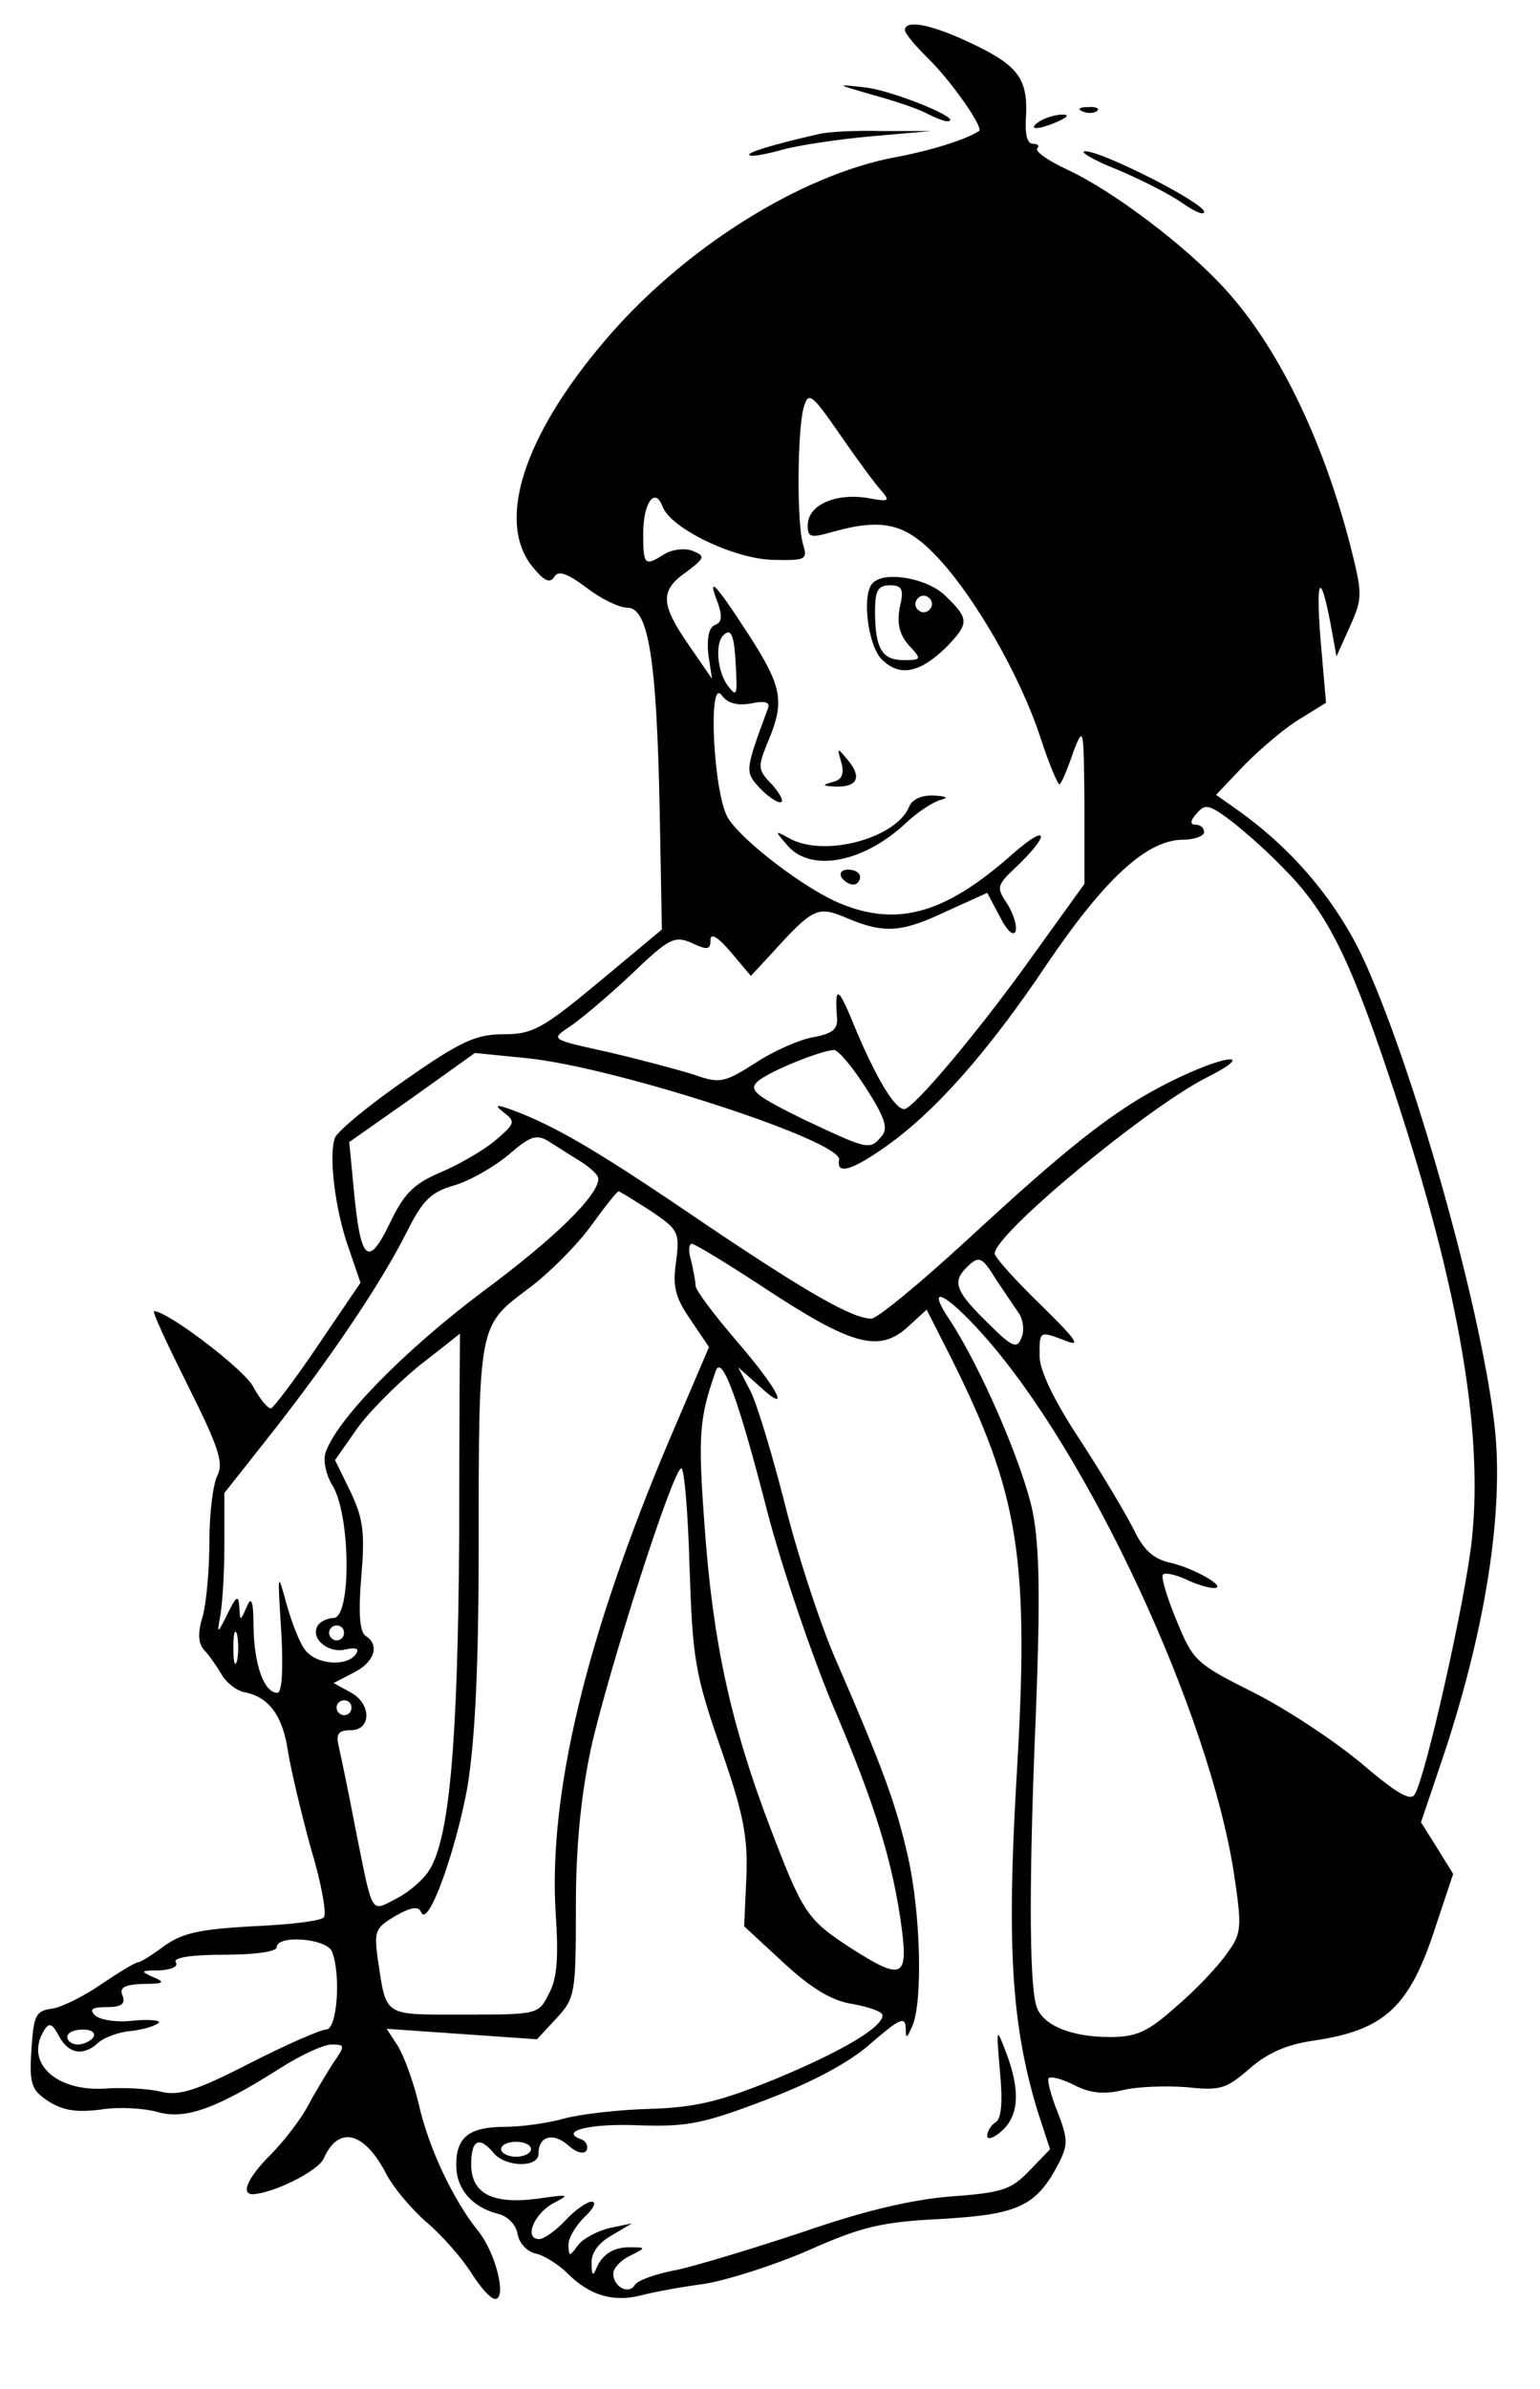<?xml version="1.0" standalone="no"?>
<!DOCTYPE svg PUBLIC "-//W3C//DTD SVG 20010904//EN"
 "http://www.w3.org/TR/2001/REC-SVG-20010904/DTD/svg10.dtd">
<svg version="1.0" xmlns="http://www.w3.org/2000/svg"
 width="418pt" height="648pt" viewBox="0 0 418 648"
 preserveAspectRatio="xMidYMid meet">
<g transform="translate(0,648) scale(0.203,-0.203)"
fill="#000000" stroke="none">
<path d="M1210 3152 c0 -5 14 -21 31 -38 30 -29 75 -93 68 -97 -19 -12 -64
-26 -112 -35 -128 -24 -285 -123 -389 -246 -108 -127 -144 -240 -97 -300 16
-20 24 -24 30 -15 5 9 16 6 43 -14 19 -15 44 -27 55 -27 28 0 39 -69 43 -268
l3 -162 -84 -70 c-76 -63 -89 -70 -128 -70 -36 0 -57 -9 -131 -61 -48 -33 -90
-68 -94 -77 -9 -23 0 -98 19 -150 l15 -44 -57 -84 c-31 -46 -60 -84 -63 -84
-4 0 -15 13 -24 30 -14 24 -114 100 -132 100 -3 0 18 -45 45 -99 41 -82 48
-103 40 -120 -6 -11 -11 -50 -11 -88 0 -37 -4 -83 -9 -101 -7 -22 -6 -36 2
-45 7 -7 17 -22 23 -32 6 -11 20 -22 30 -24 33 -6 52 -31 59 -79 4 -25 18 -84
31 -131 14 -46 21 -87 17 -91 -4 -5 -47 -10 -96 -12 -70 -4 -93 -9 -117 -26
-16 -12 -32 -22 -35 -22 -4 0 -25 -13 -49 -29 -23 -16 -53 -31 -66 -33 -22 -3
-25 -8 -28 -55 -3 -46 0 -54 23 -69 19 -12 37 -15 69 -11 24 4 58 2 76 -3 37
-11 79 4 164 58 28 18 59 32 69 32 19 0 19 -1 1 -27 -10 -16 -25 -41 -34 -58
-9 -16 -30 -44 -48 -62 -30 -30 -41 -53 -24 -53 27 1 88 31 95 48 20 45 55 35
84 -22 9 -17 33 -46 54 -64 21 -18 47 -48 59 -67 12 -19 26 -35 32 -35 16 0 1
61 -22 90 -34 42 -67 112 -80 170 -7 30 -20 65 -28 78 l-15 23 101 -7 100 -7
26 28 c25 27 26 33 26 149 0 83 7 149 20 211 23 103 110 375 121 375 4 0 9
-60 11 -132 4 -121 7 -142 41 -240 31 -89 37 -119 35 -174 l-3 -66 53 -49 c38
-35 65 -51 93 -55 21 -4 39 -10 39 -15 0 -16 -54 -48 -143 -85 -74 -30 -106
-38 -168 -40 -41 -1 -93 -7 -115 -13 -21 -6 -57 -11 -79 -11 -48 0 -65 -14
-65 -51 0 -32 21 -56 55 -65 14 -3 25 -15 27 -27 2 -12 12 -23 23 -26 11 -2
31 -14 44 -27 29 -29 61 -39 99 -29 15 4 52 11 83 15 31 5 94 25 140 45 72 32
98 38 179 42 102 6 126 17 156 75 12 24 12 32 -2 68 -9 22 -14 43 -12 45 3 3
18 -1 34 -9 21 -11 40 -13 65 -7 20 5 59 6 86 4 45 -5 53 -2 84 25 24 21 50
32 84 37 97 14 130 45 165 154 l23 69 -21 34 -22 35 25 74 c61 178 87 343 73
459 -19 161 -110 482 -177 625 -37 77 -96 146 -171 198 l-24 17 39 41 c22 22
55 50 74 61 l34 21 -7 81 c-7 85 -1 98 13 25 l8 -44 18 40 c17 38 17 43 0 110
-37 142 -97 265 -168 342 -52 57 -149 130 -209 158 -26 12 -45 25 -41 29 3 3
1 6 -6 6 -8 0 -11 14 -9 39 2 49 -12 67 -77 97 -51 24 -85 30 -85 16z m-33
-614 c14 -16 13 -17 -19 -11 -42 6 -78 -10 -78 -37 0 -16 4 -17 32 -9 67 19
98 12 139 -31 52 -54 113 -161 140 -243 12 -37 24 -65 26 -63 3 3 11 22 18 43
14 36 14 34 15 -69 l0 -107 -67 -93 c-74 -104 -162 -208 -174 -208 -13 0 -38
43 -65 107 -23 57 -28 60 -25 17 2 -17 -5 -23 -32 -28 -18 -3 -54 -19 -78 -35
-41 -26 -47 -27 -81 -15 -19 6 -71 20 -114 30 -77 17 -78 17 -54 33 14 9 51
40 83 70 52 50 59 53 82 43 21 -10 25 -9 25 4 0 10 10 4 27 -16 l27 -32 26 28
c58 64 63 66 103 49 50 -21 73 -19 134 10 l53 24 17 -32 c9 -18 18 -27 21 -19
2 7 -3 23 -11 36 -15 22 -14 25 9 47 49 46 47 63 -2 20 -90 -80 -154 -98 -231
-66 -46 19 -129 82 -149 113 -20 30 -28 191 -9 165 8 -11 21 -14 39 -11 18 4
26 2 23 -6 -31 -84 -31 -85 -12 -106 10 -11 23 -20 28 -20 6 0 1 10 -10 23
-20 20 -20 24 -7 56 24 56 20 75 -25 145 -46 71 -56 80 -41 42 6 -18 5 -26 -4
-29 -8 -3 -11 -17 -9 -39 l5 -33 -31 45 c-38 55 -39 73 -3 98 25 19 25 21 8
28 -10 4 -27 2 -37 -4 -27 -17 -29 -16 -29 27 0 42 16 63 26 36 11 -29 94 -69
146 -71 45 -1 48 0 42 20 -9 27 -8 156 1 185 6 20 11 16 47 -36 22 -32 47 -66
55 -75z m-193 -239 c2 -36 1 -39 -11 -23 -14 19 -17 56 -6 67 11 11 15 0 17
-44z m731 -266 c57 -57 87 -114 141 -275 92 -273 128 -474 112 -623 -8 -78
-61 -314 -76 -340 -5 -11 -24 0 -72 41 -36 30 -101 73 -145 95 -76 38 -80 42
-102 96 -13 31 -21 59 -18 61 3 3 16 0 30 -6 14 -7 31 -12 38 -12 20 0 -27 27
-59 34 -22 5 -35 17 -48 44 -10 20 -42 74 -72 120 -35 53 -54 93 -54 112 0 34
-1 34 36 20 20 -8 12 3 -35 49 -33 32 -61 63 -61 68 0 26 201 193 283 235 64
32 33 33 -35 1 -81 -38 -142 -86 -284 -217 -63 -58 -121 -106 -129 -106 -25 0
-86 35 -217 123 -141 96 -196 129 -253 152 -31 12 -36 12 -22 1 17 -13 16 -15
-12 -39 -16 -13 -49 -32 -73 -42 -35 -15 -48 -28 -67 -68 -29 -60 -39 -50 -48
46 l-6 63 84 59 84 60 70 -7 c118 -12 423 -111 417 -136 -4 -20 17 -14 61 17
66 46 138 127 217 245 78 115 134 166 182 166 15 0 28 5 28 10 0 6 -5 10 -11
10 -8 0 -8 5 1 15 11 13 16 12 41 -6 15 -11 49 -40 74 -66z m-557 -295 c25
-39 30 -54 21 -64 -16 -19 -17 -19 -104 22 -63 31 -74 39 -63 50 13 13 84 42
103 43 6 0 25 -23 43 -51z m-380 -99 c12 -8 22 -17 22 -22 0 -22 -56 -78 -156
-152 -105 -79 -195 -171 -209 -215 -3 -10 1 -29 9 -42 25 -39 26 -178 2 -178
-8 0 -18 -5 -21 -10 -11 -17 14 -38 37 -32 14 3 19 1 14 -6 -11 -17 -51 -15
-67 4 -8 9 -19 38 -26 63 -12 44 -12 43 -7 -36 3 -51 1 -83 -5 -83 -18 0 -31
37 -32 87 0 36 -3 43 -9 28 -9 -20 -9 -20 -10 0 -1 16 -4 15 -16 -10 -13 -26
-14 -27 -10 -5 3 14 6 57 6 96 l0 71 64 81 c77 98 146 200 180 268 21 42 32
53 63 62 21 6 54 25 73 41 30 26 38 28 55 17 11 -7 30 -19 43 -27z m92 -65
c37 -25 39 -28 34 -68 -5 -33 -1 -48 19 -77 l25 -37 -53 -124 c-111 -262 -162
-473 -152 -633 4 -58 2 -87 -9 -107 -14 -28 -15 -28 -114 -28 -109 0 -103 -4
-115 75 -5 37 -3 41 24 57 21 12 31 13 34 5 9 -23 46 80 62 167 10 62 15 157
15 320 0 299 0 296 65 345 30 22 68 61 86 86 18 25 34 45 36 45 2 0 21 -12 43
-26z m146 -99 c124 -82 160 -92 200 -54 l23 21 32 -63 c92 -184 106 -269 88
-566 -13 -225 -6 -328 28 -441 l17 -52 -28 -29 c-24 -25 -36 -29 -104 -34 -52
-4 -116 -19 -197 -47 -66 -22 -142 -45 -169 -51 -28 -5 -53 -14 -57 -20 -8
-14 -29 -3 -29 15 0 7 10 18 23 24 20 10 21 11 2 11 -24 1 -40 -9 -48 -29 -4
-10 -6 -8 -6 7 -1 14 9 28 27 38 l27 16 -29 -6 c-17 -4 -36 -14 -43 -23 -12
-16 -12 -16 -13 0 0 10 10 26 22 38 12 11 16 20 9 20 -6 0 -22 -11 -35 -25
-13 -14 -29 -25 -35 -25 -21 0 -7 34 19 48 23 12 21 12 -21 6 -61 -8 -89 7
-89 46 0 33 11 38 30 15 16 -19 60 -20 60 -1 0 24 20 29 40 11 10 -9 20 -12
24 -7 3 6 0 12 -6 15 -32 11 10 22 77 19 64 -2 85 2 169 34 63 24 112 50 141
76 37 32 45 36 46 21 0 -16 1 -16 9 2 14 33 11 151 -6 226 -16 70 -32 115 -99
269 -20 47 -50 139 -66 204 -17 66 -37 133 -46 150 l-16 31 27 -24 c45 -42 28
-7 -29 59 -30 35 -55 68 -55 74 0 6 -3 21 -6 34 -4 12 -3 22 1 22 4 0 45 -25
91 -55z m316 7 c10 -15 23 -34 29 -43 7 -9 9 -24 5 -34 -6 -16 -12 -14 -46 20
-42 41 -47 54 -28 73 17 17 21 15 40 -16z m-18 -73 c141 -157 303 -506 336
-721 11 -73 10 -80 -10 -107 -11 -16 -41 -48 -67 -70 -38 -34 -53 -41 -89 -41
-54 0 -93 17 -99 44 -9 36 -9 175 0 387 6 154 5 223 -4 270 -13 63 -69 193
-111 257 -33 49 -7 38 44 -19z m-700 -272 c-2 -276 -13 -401 -40 -444 -8 -13
-28 -30 -44 -38 -35 -18 -31 -25 -55 95 -9 47 -19 95 -22 108 -4 17 -1 22 16
22 28 0 28 36 -1 51 l-22 12 27 14 c28 14 35 37 16 49 -8 5 -10 30 -6 78 5 59
3 78 -14 114 l-21 43 28 40 c15 22 53 60 83 85 31 24 56 44 56 44 0 0 -1 -123
-1 -273z m412 35 c19 -73 59 -191 88 -260 56 -131 80 -208 92 -299 8 -64 -1
-67 -67 -25 -60 39 -65 46 -110 164 -52 137 -76 246 -87 402 -9 121 -7 143 15
206 8 23 30 -36 69 -188z m-709 -199 c-3 -10 -5 -2 -5 17 0 19 2 27 5 18 2
-10 2 -26 0 -35z m143 37 c0 -5 -4 -10 -10 -10 -5 0 -10 5 -10 10 0 6 5 10 10
10 6 0 10 -4 10 -10z m10 -100 c0 -5 -4 -10 -10 -10 -5 0 -10 5 -10 10 0 6 5
10 10 10 6 0 10 -4 10 -10z m-26 -326 c12 -31 7 -104 -8 -104 -7 0 -53 -20
-102 -45 -72 -37 -95 -44 -119 -38 -16 4 -51 6 -77 4 -65 -3 -105 36 -79 78 7
11 11 9 20 -8 13 -24 33 -27 53 -8 7 6 27 14 43 15 17 2 33 7 37 11 4 3 -11 5
-33 3 -22 -3 -46 1 -52 7 -8 8 -4 11 16 11 19 0 25 4 21 15 -5 11 2 15 27 16
28 0 31 2 14 9 -18 8 -17 9 8 9 16 1 26 5 22 11 -4 6 20 10 64 10 41 0 71 4
71 10 0 17 67 12 74 -6z m-319 -114 c-3 -5 -13 -10 -21 -10 -8 0 -14 5 -14 10
0 6 9 10 21 10 11 0 17 -4 14 -10z m585 -150 c0 -5 -9 -10 -20 -10 -11 0 -20
5 -20 10 0 6 9 10 20 10 11 0 20 -4 20 -10z"/>
<path d="M1167 2413 c-15 -14 -7 -83 12 -102 24 -24 51 -18 86 16 31 32 31 38
0 68 -23 24 -82 35 -98 18z m36 -33 c-4 -22 0 -36 12 -50 18 -19 17 -20 -7
-20 -29 0 -38 16 -38 66 0 27 4 34 20 34 16 0 19 -5 13 -30z m41 -1 c-3 -5
-10 -7 -15 -3 -5 3 -7 10 -3 15 3 5 10 7 15 3 5 -3 7 -10 3 -15z"/>
<path d="M1125 2173 c4 -15 1 -23 -12 -26 -14 -4 -14 -5 4 -6 29 -1 36 12 17
35 -15 18 -15 18 -9 -3z"/>
<path d="M1216 2115 c-16 -42 -111 -69 -159 -44 -22 12 -22 12 -3 -10 32 -35
102 -21 158 32 15 14 35 27 45 30 12 3 9 5 -8 6 -16 1 -29 -5 -33 -14z"/>
<path d="M1125 2020 c3 -5 10 -10 16 -10 5 0 9 5 9 10 0 6 -7 10 -16 10 -8 0
-12 -4 -9 -10z"/>
<path d="M1337 424 c4 -40 2 -64 -6 -68 -6 -4 -11 -12 -11 -18 0 -6 9 -3 20 7
23 21 24 55 5 105 -13 34 -13 33 -8 -26z"/>
<path d="M1168 3065 c29 -8 62 -19 72 -25 10 -5 22 -10 27 -10 23 2 -71 40
-108 45 -43 5 -43 5 9 -10z"/>
<path d="M1448 3043 c7 -3 16 -2 19 1 4 3 -2 6 -13 5 -11 0 -14 -3 -6 -6z"/>
<path d="M1390 3030 c-18 -12 -2 -12 25 0 13 6 15 9 5 9 -8 0 -22 -4 -30 -9z"/>
<path d="M1095 3013 c-62 -14 -97 -25 -93 -28 2 -3 22 1 44 7 21 6 75 14 119
18 l80 7 -65 0 c-36 1 -74 -1 -85 -4z"/>
<path d="M1495 2965 c33 -14 72 -34 87 -45 16 -11 28 -16 28 -11 0 12 -136 81
-159 81 -9 0 11 -12 44 -25z"/>
</g>
</svg>
